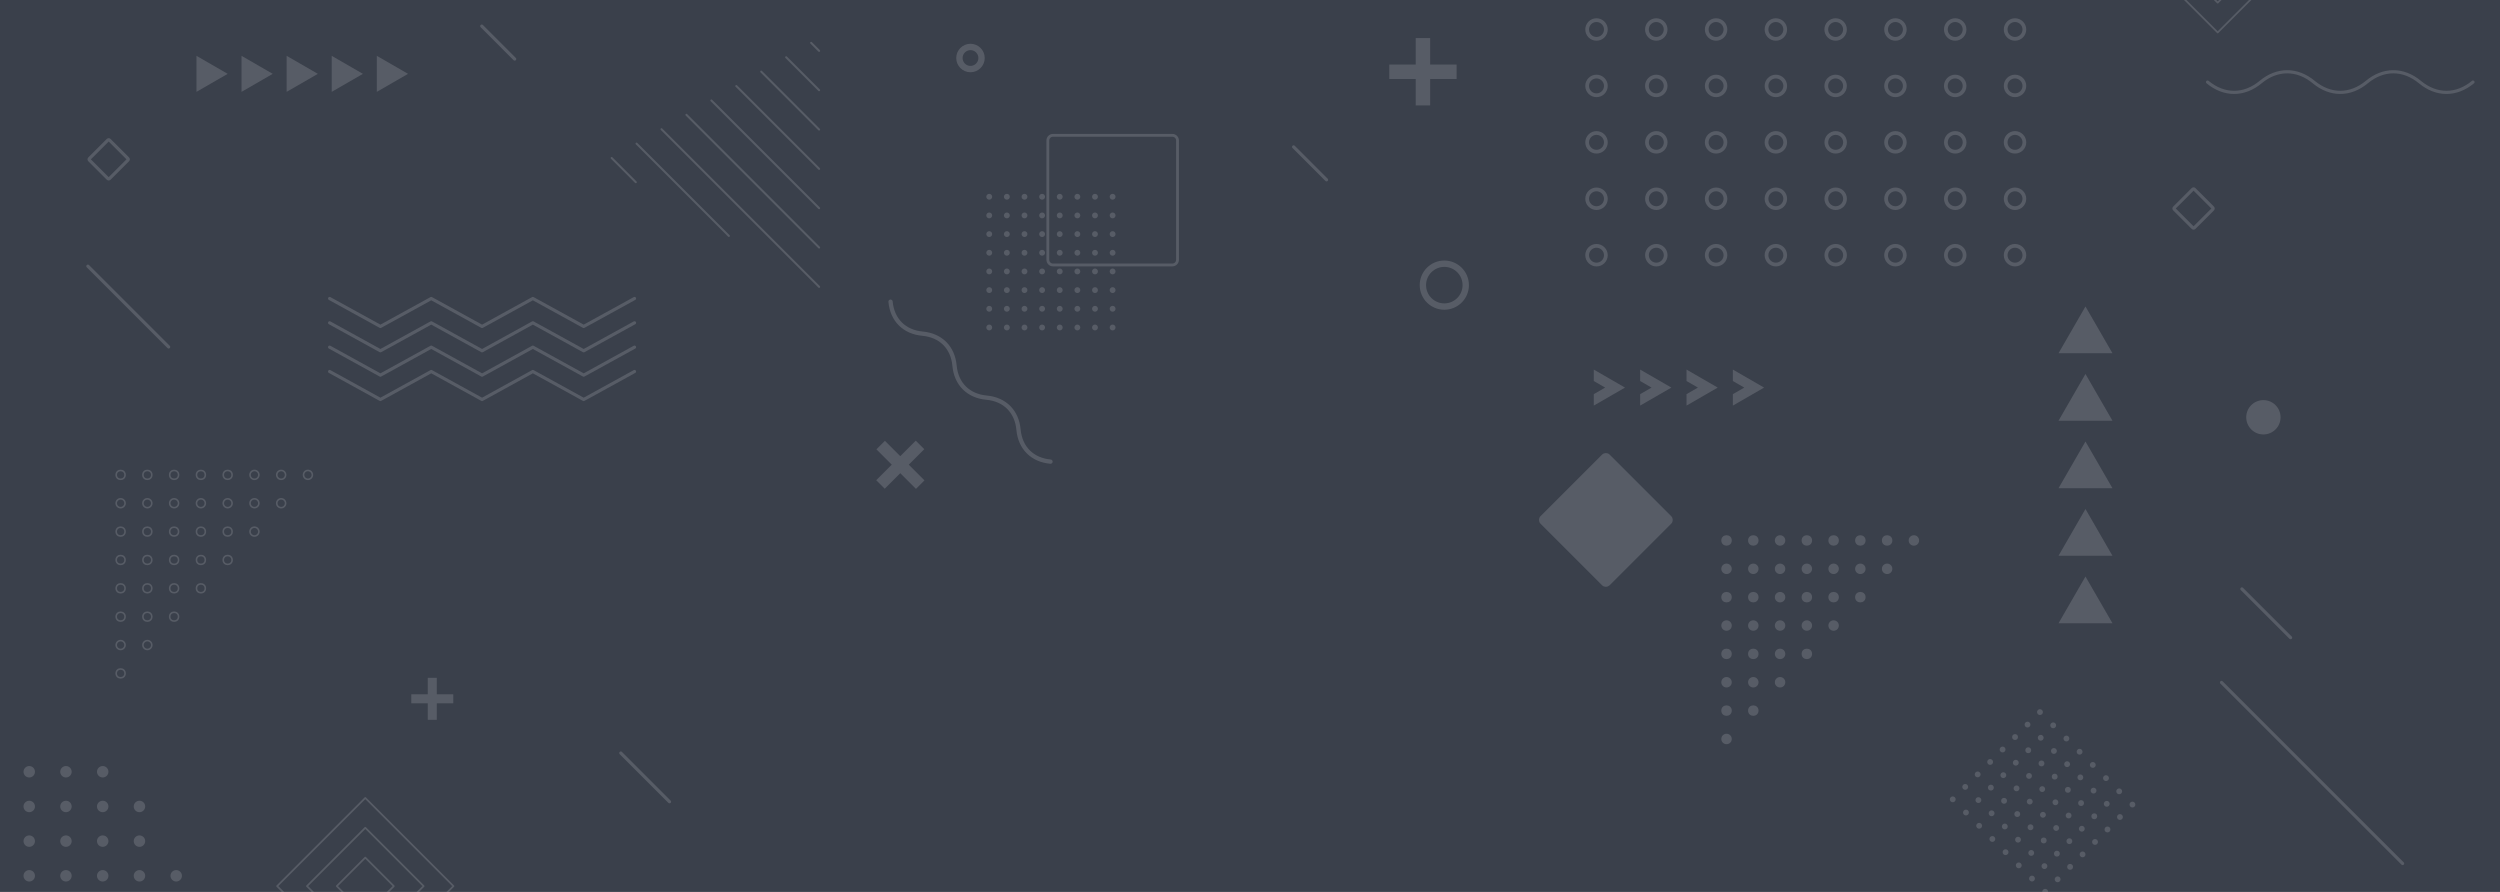 <?xml version="1.0" encoding="utf-8"?>
<!-- Generator: Adobe Illustrator 26.5.0, SVG Export Plug-In . SVG Version: 6.00 Build 0)  -->
<svg version="1.1" id="Capa_1" xmlns="http://www.w3.org/2000/svg" xmlns:xlink="http://www.w3.org/1999/xlink" x="0px" y="0px"
	 viewBox="0 0 598.57 213.55" style="enable-background:new 0 0 598.57 213.55;" xml:space="preserve">
<style type="text/css">
	.st0{fill:#3A404B;}
	.st1{fill:#BFBFBF;stroke:#BFBFBF;stroke-miterlimit:10;}
	.st2{fill:#BFBFBF;}
	.st3{fill-rule:evenodd;clip-rule:evenodd;fill:#BFBFBF;stroke:#BFBFBF;stroke-miterlimit:10;}
	.st4{fill-rule:evenodd;clip-rule:evenodd;fill:#BFBFBF;stroke:#BFBFBF;stroke-width:0.383;stroke-miterlimit:10;}
	.st5{fill-rule:evenodd;clip-rule:evenodd;fill:#BFBFBF;}
	.st6{fill:#8C8C8C;}
	.st7{fill:#D9D9D9;}
	.st8{fill:none;stroke:#0071AF;stroke-width:0.653;stroke-linecap:round;stroke-linejoin:round;stroke-miterlimit:10;}
	.st9{fill:none;stroke:#808080;stroke-width:0.653;stroke-linecap:round;stroke-linejoin:round;stroke-miterlimit:10;}
	.st10{fill:none;stroke:#6E54BF;stroke-width:0.769;stroke-linecap:round;stroke-linejoin:round;stroke-miterlimit:10;}
	.st11{fill:#FFFFFF;stroke:#808080;stroke-width:0.326;stroke-linecap:round;stroke-linejoin:round;stroke-miterlimit:10;}
	.st12{fill:#80B93F;}
	.st13{fill:#808080;}
	.st14{fill:#EEA33B;}
	.st15{fill:none;stroke:#808080;stroke-width:0.311;stroke-linecap:round;stroke-linejoin:round;stroke-miterlimit:10;}
	.st16{clip-path:url(#XMLID_00000103249854332410211930000012396440235999447708_);}
	.st17{fill:none;}
	.st18{fill:#6E54BF;stroke:#6E54BF;stroke-width:0.445;stroke-miterlimit:10;}
	.st19{fill:#0071AF;}
	.st20{fill:none;stroke:#808080;stroke-width:1.306;stroke-linecap:round;stroke-linejoin:round;stroke-miterlimit:10;}
	.st21{fill:none;stroke:#808080;stroke-width:0.675;stroke-linecap:round;stroke-linejoin:round;stroke-miterlimit:10;}
	.st22{fill:none;stroke:#0071AF;stroke-width:1.306;stroke-linecap:round;stroke-linejoin:round;stroke-miterlimit:10;}
	.st23{fill:none;stroke:#808080;stroke-width:0.58;stroke-miterlimit:10;}
	.st24{fill:#EA861E;}
	.st25{fill:none;stroke:#EA861E;stroke-width:0.58;stroke-miterlimit:10;}
	.st26{fill:none;stroke:#808080;stroke-width:0.653;stroke-miterlimit:10;}
	.st27{fill:none;stroke:#808080;stroke-width:0.356;stroke-linecap:round;stroke-linejoin:round;stroke-miterlimit:10;}
	.st28{fill:none;stroke:#808080;stroke-width:0.521;stroke-linecap:round;stroke-linejoin:round;stroke-miterlimit:10;}
	.st29{fill:none;stroke:#0071AF;stroke-width:0.653;stroke-miterlimit:10;}
	.st30{fill:none;stroke:#EEA33B;stroke-width:0.461;stroke-miterlimit:10;}
	.st31{fill:#84D3DB;}
	.st32{fill:#FFD5AB;}
	.st33{fill:#F13745;}
	.st34{fill:#FFFFFF;}
	.st35{fill:#445E93;}
	.st36{fill:#293D7C;}
	.st37{fill:#E1E9FF;}
	.st38{fill:#AA092B;}
	.st39{fill:#CCDDEF;}
	.st40{fill:#52AEE2;}
	.st41{fill:#1E8CC9;}
	.st42{fill:#FFBC80;}
	.st43{fill:#1A2B63;}
	.st44{fill:#A1B4E0;}
	.st45{fill:#FFA210;}
	.st46{fill:#E28914;}
	.st47{fill:#FFC30D;}
	.st48{fill:#E54976;}
	.st49{fill:#B6D0E7;}
	.st50{fill:#69C0FF;}
	.st51{fill:#FF8818;}
	.st52{fill:#E28018;}
	.st53{fill:#D56686;}
	.st54{fill:#37B77A;}
	.st55{fill:#FFD2AD;}
	.st56{fill:#F14F60;}
	.st57{fill:#42434D;}
	.st58{fill:#FFDEC5;}
	.st59{fill:#FFE6D7;}
	.st60{fill:#FFC999;}
	.st61{fill:#FF6D7A;}
	.st62{fill:#DB4857;}
	.st63{fill:#4D4E59;}
	.st64{fill:#FF9D64;}
	.st65{fill:#FFB07B;}
	.st66{fill:#ED9457;}
	.st67{fill:#5DB4CB;}
	.st68{fill:#2E4C80;}
	.st69{fill:#D35862;}
	.st70{fill:#D88084;}
	.st71{fill:#CE722C;}
	.st72{fill:#ECD273;}
	.st73{fill:#E5A15A;}
	.st74{fill:#BFBFBF;stroke:#BFBFBF;stroke-width:1.04;stroke-miterlimit:10;}
	.st75{fill:none;stroke:#BFBFBF;stroke-width:3.871;stroke-linecap:round;stroke-linejoin:round;stroke-miterlimit:10;}
	.st76{fill:#BFBFBF;stroke:#BFBFBF;stroke-width:0.493;stroke-linecap:round;stroke-linejoin:round;stroke-miterlimit:10;}
	.st77{fill:none;stroke:#BFBFBF;stroke-width:4.307;stroke-linecap:round;stroke-linejoin:round;stroke-miterlimit:10;}
	.st78{fill:none;stroke:#BFBFBF;stroke-width:4.136;stroke-linecap:round;stroke-linejoin:round;stroke-miterlimit:10;}
	
		.st79{fill-rule:evenodd;clip-rule:evenodd;fill:none;stroke:#BFBFBF;stroke-width:4.159;stroke-linecap:round;stroke-linejoin:round;stroke-miterlimit:10;}
	.st80{fill:none;stroke:#BFBFBF;stroke-width:3.613;stroke-linecap:round;stroke-linejoin:round;stroke-miterlimit:10;}
	.st81{opacity:0.15;clip-path:url(#SVGID_00000057142900527133619120000014871062578161193900_);}
	.st82{fill:none;stroke:#FFFFFF;stroke-width:0.759;stroke-linecap:round;stroke-linejoin:round;stroke-miterlimit:10;}
	.st83{fill:none;stroke:#FFFFFF;stroke-width:1.047;stroke-linecap:round;stroke-linejoin:round;stroke-miterlimit:10;}
	.st84{fill:none;stroke:#FFFFFF;stroke-width:1.022;stroke-linecap:round;stroke-linejoin:round;stroke-miterlimit:10;}
	.st85{fill:none;stroke:#FFFFFF;stroke-width:0.895;stroke-linecap:round;stroke-linejoin:round;stroke-miterlimit:10;}
	.st86{fill:none;stroke:#FFFFFF;stroke-width:0.38;stroke-linecap:round;stroke-linejoin:round;stroke-miterlimit:10;}
	.st87{fill:#FFFFFF;stroke:#FFFFFF;stroke-width:0.38;stroke-linecap:round;stroke-linejoin:round;stroke-miterlimit:10;}
	.st88{fill:none;stroke:#FFFFFF;stroke-width:0.361;stroke-linecap:round;stroke-linejoin:round;stroke-miterlimit:10;}
	.st89{fill:none;stroke:#FFFFFF;stroke-width:0.487;stroke-linecap:round;stroke-linejoin:round;stroke-miterlimit:10;}
	.st90{clip-path:url(#XMLID_00000061434811400943376120000017689817141355202734_);}
	.st91{fill:none;stroke:#FFFFFF;stroke-width:1.518;stroke-linecap:round;stroke-linejoin:round;stroke-miterlimit:10;}
	.st92{fill:none;stroke:#FFFFFF;stroke-width:0.785;stroke-linecap:round;stroke-linejoin:round;stroke-miterlimit:10;}
	.st93{fill:none;stroke:#FFFFFF;stroke-width:0.675;stroke-miterlimit:10;}
	.st94{fill:none;stroke:#FFFFFF;stroke-width:0.759;stroke-miterlimit:10;}
	.st95{fill:none;stroke:#FFFFFF;stroke-width:0.414;stroke-linecap:round;stroke-linejoin:round;stroke-miterlimit:10;}
	.st96{fill:none;stroke:#FFFFFF;stroke-width:0.606;stroke-linecap:round;stroke-linejoin:round;stroke-miterlimit:10;}
	.st97{fill:#FFFFFF;stroke:#FFFFFF;stroke-width:0.759;stroke-miterlimit:10;}
	.st98{fill:none;stroke:#FFFFFF;stroke-width:0.536;stroke-miterlimit:10;}
</style>
<rect class="st0" width="598.57" height="213.55"/>
<g>
	<defs>
		<rect id="SVGID_1_" width="598.57" height="213.55"/>
	</defs>
	<clipPath id="SVGID_00000119079709519916276380000011110650629727162243_">
		<use xlink:href="#SVGID_1_"  style="overflow:visible;"/>
	</clipPath>
	<g style="opacity:0.15;clip-path:url(#SVGID_00000119079709519916276380000011110650629727162243_);">
		<g id="XMLID_8380_">
			<polyline id="XMLID_8384_" class="st82" points="78.92,71.47 91.08,78.16 103.25,71.47 115.42,78.16 127.58,71.47 139.75,78.16 
				151.92,71.47 			"/>
			<polyline id="XMLID_8383_" class="st82" points="78.92,77.29 91.08,83.99 103.25,77.29 115.42,83.99 127.58,77.29 139.75,83.99 
				151.92,77.29 			"/>
			<polyline id="XMLID_8382_" class="st82" points="78.92,83.12 91.08,89.82 103.25,83.12 115.42,89.82 127.58,83.12 139.75,89.82 
				151.92,83.12 			"/>
			<polyline id="XMLID_8381_" class="st82" points="78.92,88.95 91.08,95.65 103.25,88.95 115.42,95.65 127.58,88.95 139.75,95.65 
				151.92,88.95 			"/>
		</g>
		<g id="XMLID_8371_">
			<path id="XMLID_8372_" class="st84" d="M213.22,72.23c0.4,4.37,3.29,7.26,7.66,7.66l0,0c4.37,0.4,7.26,3.29,7.66,7.66l0,0
				c0.4,4.37,3.29,7.26,7.66,7.66l0,0c4.37,0.4,7.26,3.29,7.66,7.66l0,0c0.4,4.37,3.29,7.26,7.66,7.66"/>
		</g>
		<g id="XMLID_8361_">
			<path id="XMLID_8362_" class="st82" d="M528.55,19.65c3.96,3.29,8.75,3.29,12.71,0h0c3.96-3.29,8.75-3.29,12.71,0l0,0
				c3.96,3.29,8.75,3.29,12.71,0l0,0c3.96-3.29,8.75-3.29,12.71,0l0,0c3.96,3.29,8.75,3.29,12.71,0"/>
		</g>
		<g id="XMLID_8283_">
			<g id="XMLID_8347_">
				<path id="XMLID_8355_" class="st85" d="M384.49,61.1c0,1.24-1,2.24-2.24,2.24c-1.24,0-2.24-1-2.24-2.24c0-1.24,1-2.24,2.24-2.24
					C383.49,58.87,384.49,59.87,384.49,61.1z"/>
				<circle id="XMLID_8354_" class="st85" cx="396.57" cy="61.1" r="2.24"/>
				<circle id="XMLID_8353_" class="st85" cx="410.88" cy="61.1" r="2.24"/>
				<circle id="XMLID_8352_" class="st85" cx="425.19" cy="61.1" r="2.24"/>
				<circle id="XMLID_8351_" class="st85" cx="439.51" cy="61.1" r="2.24"/>
				<circle id="XMLID_8350_" class="st85" cx="453.82" cy="61.1" r="2.24"/>
				<circle id="XMLID_8349_" class="st85" cx="468.14" cy="61.1" r="2.24"/>
				<path id="XMLID_8348_" class="st85" d="M484.69,61.1c0,1.24-1,2.24-2.24,2.24c-1.24,0-2.24-1-2.24-2.24c0-1.24,1-2.24,2.24-2.24
					C483.69,58.87,484.69,59.87,484.69,61.1z"/>
			</g>
			<g id="XMLID_8338_">
				<path id="XMLID_8346_" class="st85" d="M384.49,47.59c0,1.24-1,2.24-2.24,2.24c-1.24,0-2.24-1-2.24-2.24
					c0-1.24,1-2.24,2.24-2.24C383.49,45.36,384.49,46.36,384.49,47.59z"/>
				<circle id="XMLID_8345_" class="st85" cx="396.57" cy="47.59" r="2.24"/>
				<circle id="XMLID_8344_" class="st85" cx="410.88" cy="47.59" r="2.24"/>
				<circle id="XMLID_8343_" class="st85" cx="425.19" cy="47.59" r="2.24"/>
				<circle id="XMLID_8342_" class="st85" cx="439.51" cy="47.59" r="2.24"/>
				<circle id="XMLID_8341_" class="st85" cx="453.82" cy="47.59" r="2.24"/>
				<circle id="XMLID_8340_" class="st85" cx="468.14" cy="47.59" r="2.24"/>
				<path id="XMLID_8339_" class="st85" d="M484.69,47.59c0,1.24-1,2.24-2.24,2.24c-1.24,0-2.24-1-2.24-2.24
					c0-1.24,1-2.24,2.24-2.24C483.69,45.36,484.69,46.36,484.69,47.59z"/>
			</g>
			<g id="XMLID_8329_">
				<path id="XMLID_8337_" class="st85" d="M384.49,34.08c0,1.24-1,2.24-2.24,2.24c-1.24,0-2.24-1-2.24-2.24
					c0-1.24,1-2.24,2.24-2.24C383.49,31.85,384.49,32.85,384.49,34.08z"/>
				<circle id="XMLID_8336_" class="st85" cx="396.57" cy="34.08" r="2.24"/>
				<circle id="XMLID_8335_" class="st85" cx="410.88" cy="34.08" r="2.24"/>
				<circle id="XMLID_8334_" class="st85" cx="425.19" cy="34.08" r="2.24"/>
				<circle id="XMLID_8333_" class="st85" cx="439.51" cy="34.08" r="2.24"/>
				<circle id="XMLID_8332_" class="st85" cx="453.82" cy="34.08" r="2.24"/>
				<circle id="XMLID_8331_" class="st85" cx="468.14" cy="34.08" r="2.24"/>
				<path id="XMLID_8330_" class="st85" d="M484.69,34.08c0,1.24-1,2.24-2.24,2.24c-1.24,0-2.24-1-2.24-2.24
					c0-1.24,1-2.24,2.24-2.24C483.69,31.85,484.69,32.85,484.69,34.08z"/>
			</g>
			<g id="XMLID_8320_">
				<path id="XMLID_8328_" class="st85" d="M384.49,20.57c0,1.24-1,2.24-2.24,2.24c-1.24,0-2.24-1-2.24-2.24
					c0-1.24,1-2.24,2.24-2.24C383.49,18.34,384.49,19.34,384.49,20.57z"/>
				<path id="XMLID_8327_" class="st85" d="M398.8,20.57c0,1.24-1,2.24-2.24,2.24c-1.24,0-2.24-1-2.24-2.24c0-1.24,1-2.24,2.24-2.24
					C397.8,18.34,398.8,19.34,398.8,20.57z"/>
				<path id="XMLID_8326_" class="st85" d="M413.12,20.57c0,1.24-1,2.24-2.24,2.24c-1.24,0-2.24-1-2.24-2.24
					c0-1.24,1-2.24,2.24-2.24C412.11,18.34,413.12,19.34,413.12,20.57z"/>
				<path id="XMLID_8325_" class="st85" d="M427.43,20.57c0,1.24-1,2.24-2.24,2.24c-1.24,0-2.24-1-2.24-2.24
					c0-1.24,1-2.24,2.24-2.24C426.43,18.34,427.43,19.34,427.43,20.57z"/>
				<path id="XMLID_8324_" class="st85" d="M441.74,20.57c0,1.24-1,2.24-2.24,2.24c-1.24,0-2.24-1-2.24-2.24
					c0-1.24,1-2.24,2.24-2.24C440.74,18.34,441.74,19.34,441.74,20.57z"/>
				<path id="XMLID_8323_" class="st85" d="M456.06,20.57c0,1.24-1,2.24-2.24,2.24c-1.24,0-2.24-1-2.24-2.24
					c0-1.24,1-2.24,2.24-2.24C455.06,18.34,456.06,19.34,456.06,20.57z"/>
				<path id="XMLID_8322_" class="st85" d="M470.37,20.57c0,1.24-1,2.24-2.24,2.24c-1.24,0-2.24-1-2.24-2.24
					c0-1.24,1-2.24,2.24-2.24C469.37,18.34,470.37,19.34,470.37,20.57z"/>
				<path id="XMLID_8321_" class="st85" d="M484.69,20.57c0,1.24-1,2.24-2.24,2.24c-1.24,0-2.24-1-2.24-2.24
					c0-1.24,1-2.24,2.24-2.24C483.69,18.34,484.69,19.34,484.69,20.57z"/>
			</g>
			<g id="XMLID_8311_">
				<path id="XMLID_8319_" class="st85" d="M384.49,7.06c0,1.24-1,2.24-2.24,2.24c-1.24,0-2.24-1-2.24-2.24c0-1.24,1-2.24,2.24-2.24
					C383.49,4.83,384.49,5.83,384.49,7.06z"/>
				<path id="XMLID_8318_" class="st85" d="M398.8,7.06c0,1.24-1,2.24-2.24,2.24c-1.24,0-2.24-1-2.24-2.24c0-1.24,1-2.24,2.24-2.24
					C397.8,4.83,398.8,5.83,398.8,7.06z"/>
				<path id="XMLID_8317_" class="st85" d="M413.12,7.06c0,1.24-1,2.24-2.24,2.24c-1.24,0-2.24-1-2.24-2.24c0-1.24,1-2.24,2.24-2.24
					C412.11,4.83,413.12,5.83,413.12,7.06z"/>
				<path id="XMLID_8316_" class="st85" d="M427.43,7.06c0,1.24-1,2.24-2.24,2.24c-1.24,0-2.24-1-2.24-2.24c0-1.24,1-2.24,2.24-2.24
					C426.43,4.83,427.43,5.83,427.43,7.06z"/>
				<path id="XMLID_8315_" class="st85" d="M441.74,7.06c0,1.24-1,2.24-2.24,2.24c-1.24,0-2.24-1-2.24-2.24c0-1.24,1-2.24,2.24-2.24
					C440.74,4.83,441.74,5.83,441.74,7.06z"/>
				<path id="XMLID_8314_" class="st85" d="M456.06,7.06c0,1.24-1,2.24-2.24,2.24c-1.24,0-2.24-1-2.24-2.24c0-1.24,1-2.24,2.24-2.24
					C455.06,4.83,456.06,5.83,456.06,7.06z"/>
				<path id="XMLID_8313_" class="st85" d="M470.37,7.06c0,1.24-1,2.24-2.24,2.24c-1.24,0-2.24-1-2.24-2.24c0-1.24,1-2.24,2.24-2.24
					C469.37,4.83,470.37,5.83,470.37,7.06z"/>
				<path id="XMLID_8312_" class="st85" d="M484.69,7.06c0,1.24-1,2.24-2.24,2.24c-1.24,0-2.24-1-2.24-2.24c0-1.24,1-2.24,2.24-2.24
					C483.69,4.83,484.69,5.83,484.69,7.06z"/>
			</g>
		</g>
		<g id="XMLID_8210_">
			<g id="XMLID_8274_">
				<path id="XMLID_8282_" class="st34" d="M468.04,191.88c-0.27,0.27-0.72,0.27-0.99,0c-0.27-0.27-0.27-0.72,0-0.99
					c0.27-0.27,0.72-0.27,0.99,0C468.31,191.17,468.31,191.61,468.04,191.88z"/>
				<path id="XMLID_8281_" class="st34" d="M471.2,195.04c-0.27,0.27-0.72,0.27-0.99,0c-0.27-0.27-0.27-0.72,0-0.99
					c0.27-0.27,0.72-0.27,0.99,0C471.47,194.33,471.47,194.77,471.2,195.04z"/>
				<path id="XMLID_8280_" class="st34" d="M474.36,198.21c-0.27,0.27-0.72,0.27-0.99,0c-0.27-0.27-0.27-0.72,0-0.99
					c0.27-0.27,0.72-0.27,0.99,0C474.63,197.49,474.63,197.93,474.36,198.21z"/>
				<path id="XMLID_8279_" class="st34" d="M477.52,201.37c-0.27,0.27-0.72,0.27-0.99,0c-0.27-0.27-0.27-0.72,0-0.99
					c0.27-0.27,0.72-0.27,0.99,0C477.79,200.65,477.79,201.09,477.52,201.37z"/>
				<path id="XMLID_8278_" class="st34" d="M480.68,204.53c-0.27,0.27-0.72,0.27-0.99,0c-0.27-0.27-0.27-0.72,0-0.99
					c0.27-0.27,0.72-0.27,0.99,0C480.96,203.81,480.96,204.26,480.68,204.53z"/>
				<path id="XMLID_8277_" class="st34" d="M483.84,207.69c-0.27,0.27-0.72,0.27-0.99,0c-0.27-0.27-0.27-0.72,0-0.99
					c0.27-0.27,0.72-0.27,0.99,0C484.12,206.98,484.12,207.42,483.84,207.69z"/>
				<path id="XMLID_8276_" class="st34" d="M487.01,210.85c-0.27,0.27-0.72,0.27-0.99,0c-0.27-0.27-0.27-0.72,0-0.99
					c0.27-0.27,0.72-0.27,0.99,0C487.28,210.14,487.28,210.58,487.01,210.85z"/>
				<path id="XMLID_8275_" class="st34" d="M490.17,214.01c-0.27,0.27-0.72,0.27-0.99,0c-0.27-0.27-0.27-0.72,0-0.99
					c0.27-0.27,0.72-0.27,0.99,0C490.44,213.3,490.44,213.74,490.17,214.01z"/>
			</g>
			<g id="XMLID_8265_">
				<path id="XMLID_8273_" class="st34" d="M471.02,188.9c-0.27,0.27-0.72,0.27-0.99,0c-0.27-0.27-0.27-0.72,0-0.99
					c0.27-0.27,0.72-0.27,0.99,0C471.29,188.18,471.29,188.63,471.02,188.9z"/>
				<path id="XMLID_8272_" class="st34" d="M474.18,192.06c-0.27,0.27-0.72,0.27-0.99,0c-0.27-0.27-0.27-0.72,0-0.99
					c0.27-0.27,0.72-0.27,0.99,0C474.45,191.34,474.45,191.79,474.18,192.06z"/>
				<path id="XMLID_8271_" class="st34" d="M477.34,195.22c-0.27,0.27-0.72,0.27-0.99,0c-0.27-0.27-0.27-0.72,0-0.99
					c0.27-0.27,0.72-0.27,0.99,0C477.62,194.51,477.62,194.95,477.34,195.22z"/>
				<path id="XMLID_8270_" class="st34" d="M480.5,198.38c-0.27,0.27-0.72,0.27-0.99,0c-0.27-0.27-0.27-0.72,0-0.99
					c0.27-0.27,0.72-0.27,0.99,0C480.78,197.67,480.78,198.11,480.5,198.38z"/>
				<path id="XMLID_8269_" class="st34" d="M483.67,201.54c-0.27,0.27-0.72,0.27-0.99,0c-0.27-0.27-0.27-0.72,0-0.99
					c0.27-0.27,0.72-0.27,0.99,0C483.94,200.83,483.94,201.27,483.67,201.54z"/>
				<path id="XMLID_8268_" class="st34" d="M486.83,204.71c-0.27,0.27-0.72,0.27-0.99,0c-0.27-0.27-0.27-0.72,0-0.99
					c0.27-0.27,0.72-0.27,0.99,0C487.1,203.99,487.1,204.43,486.83,204.71z"/>
				<path id="XMLID_8267_" class="st34" d="M489.99,207.87c-0.27,0.27-0.72,0.27-0.99,0c-0.27-0.27-0.27-0.72,0-0.99
					c0.27-0.27,0.72-0.27,0.99,0C490.26,207.15,490.26,207.6,489.99,207.87z"/>
				<path id="XMLID_8266_" class="st34" d="M493.15,211.03c-0.27,0.27-0.72,0.27-0.99,0c-0.27-0.27-0.27-0.72,0-0.99
					c0.27-0.27,0.72-0.27,0.99,0C493.42,210.31,493.42,210.76,493.15,211.03z"/>
			</g>
			<g id="XMLID_8256_">
				<path id="XMLID_8264_" class="st34" d="M474,185.91c-0.27,0.27-0.72,0.27-0.99,0c-0.27-0.27-0.27-0.72,0-0.99
					c0.27-0.27,0.72-0.27,0.99,0C474.28,185.2,474.28,185.64,474,185.91z"/>
				<circle id="XMLID_8263_" class="st34" cx="476.67" cy="188.58" r="0.7"/>
				<circle id="XMLID_8262_" class="st34" cx="479.83" cy="191.74" r="0.7"/>
				<circle id="XMLID_8261_" class="st34" cx="482.99" cy="194.91" r="0.7"/>
				<circle id="XMLID_8260_" class="st34" cx="486.16" cy="198.07" r="0.7"/>
				<circle id="XMLID_8259_" class="st34" cx="489.32" cy="201.23" r="0.7"/>
				<circle id="XMLID_8258_" class="st34" cx="492.48" cy="204.39" r="0.7"/>
				<circle id="XMLID_8257_" class="st34" cx="495.64" cy="207.55" r="0.7"/>
			</g>
			<g id="XMLID_8247_">
				<path id="XMLID_8255_" class="st34" d="M476.99,182.93c-0.27,0.27-0.72,0.27-0.99,0c-0.27-0.27-0.27-0.72,0-0.99
					c0.27-0.27,0.72-0.27,0.99,0C477.26,182.21,477.26,182.66,476.99,182.93z"/>
				<path id="XMLID_8254_" class="st34" d="M480.15,186.09c-0.27,0.27-0.72,0.27-0.99,0c-0.27-0.27-0.27-0.72,0-0.99
					c0.27-0.27,0.72-0.27,0.99,0C480.42,185.38,480.42,185.82,480.15,186.09z"/>
				<path id="XMLID_8253_" class="st34" d="M483.31,189.25c-0.27,0.27-0.72,0.27-0.99,0c-0.27-0.27-0.27-0.72,0-0.99
					c0.27-0.27,0.72-0.27,0.99,0C483.58,188.54,483.58,188.98,483.31,189.25z"/>
				<path id="XMLID_8252_" class="st34" d="M486.47,192.42c-0.27,0.27-0.72,0.27-0.99,0c-0.27-0.27-0.27-0.72,0-0.99
					s0.72-0.27,0.99,0C486.75,191.7,486.75,192.14,486.47,192.42z"/>
				<path id="XMLID_8251_" class="st34" d="M489.63,195.58c-0.27,0.27-0.72,0.27-0.99,0c-0.27-0.27-0.27-0.72,0-0.99
					c0.27-0.27,0.72-0.27,0.99,0C489.91,194.86,489.91,195.3,489.63,195.58z"/>
				<path id="XMLID_8250_" class="st34" d="M492.8,198.74c-0.27,0.27-0.72,0.27-0.99,0c-0.27-0.27-0.27-0.72,0-0.99
					c0.27-0.27,0.72-0.27,0.99,0C493.07,198.02,493.07,198.47,492.8,198.74z"/>
				<path id="XMLID_8249_" class="st34" d="M495.96,201.9c-0.27,0.27-0.72,0.27-0.99,0c-0.27-0.27-0.27-0.72,0-0.99
					c0.27-0.27,0.72-0.27,0.99,0C496.23,201.18,496.23,201.63,495.96,201.9z"/>
				<path id="XMLID_8248_" class="st34" d="M499.12,205.06c-0.27,0.27-0.72,0.27-0.99,0c-0.27-0.27-0.27-0.72,0-0.99
					c0.27-0.27,0.72-0.27,0.99,0C499.39,204.35,499.39,204.79,499.12,205.06z"/>
			</g>
			<g id="XMLID_8238_">
				<path id="XMLID_8246_" class="st34" d="M479.97,179.95c-0.27,0.27-0.72,0.27-0.99,0c-0.27-0.27-0.27-0.72,0-0.99
					c0.27-0.27,0.72-0.27,0.99,0C480.24,179.23,480.24,179.67,479.97,179.95z"/>
				<path id="XMLID_8245_" class="st34" d="M483.13,183.11c-0.27,0.27-0.72,0.27-0.99,0c-0.27-0.27-0.27-0.72,0-0.99
					c0.27-0.27,0.72-0.27,0.99,0C483.41,182.39,483.41,182.83,483.13,183.11z"/>
				<path id="XMLID_8244_" class="st34" d="M486.3,186.27c-0.27,0.27-0.72,0.27-0.99,0c-0.27-0.27-0.27-0.72,0-0.99
					c0.27-0.27,0.72-0.27,0.99,0C486.57,185.55,486.57,186,486.3,186.27z"/>
				<path id="XMLID_8243_" class="st34" d="M489.46,189.43c-0.27,0.27-0.72,0.27-0.99,0c-0.27-0.27-0.27-0.72,0-0.99
					c0.27-0.27,0.72-0.27,0.99,0C489.73,188.72,489.73,189.16,489.46,189.43z"/>
				<path id="XMLID_8242_" class="st34" d="M492.62,192.59c-0.27,0.27-0.72,0.27-0.99,0c-0.27-0.27-0.27-0.72,0-0.99
					s0.72-0.27,0.99,0C492.89,191.88,492.89,192.32,492.62,192.59z"/>
				<path id="XMLID_8241_" class="st34" d="M495.78,195.75c-0.27,0.27-0.72,0.27-0.99,0c-0.27-0.27-0.27-0.72,0-0.99
					c0.27-0.27,0.72-0.27,0.99,0C496.05,195.04,496.05,195.48,495.78,195.75z"/>
				<path id="XMLID_8240_" class="st34" d="M498.94,198.92c-0.27,0.27-0.72,0.27-0.99,0c-0.27-0.27-0.27-0.72,0-0.99
					c0.27-0.27,0.72-0.27,0.99,0C499.21,198.2,499.21,198.64,498.94,198.92z"/>
				<path id="XMLID_8239_" class="st34" d="M502.1,202.08c-0.27,0.27-0.72,0.27-0.99,0c-0.27-0.27-0.27-0.72,0-0.99
					c0.27-0.27,0.72-0.27,0.99,0C502.38,201.36,502.38,201.8,502.1,202.08z"/>
			</g>
			<g id="XMLID_8229_">
				<circle id="XMLID_8237_" class="st34" cx="482.46" cy="176.47" r="0.7"/>
				<circle id="XMLID_8236_" class="st34" cx="485.62" cy="179.63" r="0.7"/>
				<circle id="XMLID_8235_" class="st34" cx="488.79" cy="182.79" r="0.7"/>
				<circle id="XMLID_8234_" class="st34" cx="491.95" cy="185.95" r="0.7"/>
				<circle id="XMLID_8233_" class="st34" cx="495.11" cy="189.11" r="0.7"/>
				<circle id="XMLID_8232_" class="st34" cx="498.27" cy="192.28" r="0.7"/>
				<circle id="XMLID_8231_" class="st34" cx="501.43" cy="195.44" r="0.7"/>
				<circle id="XMLID_8230_" class="st34" cx="504.59" cy="198.6" r="0.7"/>
			</g>
			<g id="XMLID_8220_">
				<path id="XMLID_8228_" class="st34" d="M485.94,173.98c-0.27,0.27-0.72,0.27-0.99,0c-0.27-0.27-0.27-0.72,0-0.99
					c0.27-0.27,0.72-0.27,0.99,0C486.21,173.26,486.21,173.71,485.94,173.98z"/>
				<path id="XMLID_8227_" class="st34" d="M489.1,177.14c-0.27,0.27-0.72,0.27-0.99,0c-0.27-0.27-0.27-0.72,0-0.99
					c0.27-0.27,0.72-0.27,0.99,0C489.37,176.42,489.37,176.87,489.1,177.14z"/>
				<path id="XMLID_8226_" class="st34" d="M492.26,180.3c-0.27,0.27-0.72,0.27-0.99,0c-0.27-0.27-0.27-0.72,0-0.99
					c0.27-0.27,0.72-0.27,0.99,0C492.54,179.59,492.54,180.03,492.26,180.3z"/>
				<path id="XMLID_8225_" class="st34" d="M495.42,183.46c-0.27,0.27-0.72,0.27-0.99,0c-0.27-0.27-0.27-0.72,0-0.99
					c0.27-0.27,0.72-0.27,0.99,0C495.7,182.75,495.7,183.19,495.42,183.46z"/>
				<path id="XMLID_8224_" class="st34" d="M498.59,186.62c-0.27,0.27-0.72,0.27-0.99,0c-0.27-0.27-0.27-0.72,0-0.99
					c0.27-0.27,0.72-0.27,0.99,0C498.86,185.91,498.86,186.35,498.59,186.62z"/>
				<path id="XMLID_8223_" class="st34" d="M501.75,189.79c-0.27,0.27-0.72,0.27-0.99,0c-0.27-0.27-0.27-0.72,0-0.99
					c0.27-0.27,0.72-0.27,0.99,0S502.02,189.51,501.75,189.79z"/>
				<path id="XMLID_8222_" class="st34" d="M504.91,192.95c-0.27,0.27-0.72,0.27-0.99,0c-0.27-0.27-0.27-0.72,0-0.99
					c0.27-0.27,0.72-0.27,0.99,0C505.18,192.23,505.18,192.68,504.91,192.95z"/>
				<path id="XMLID_8221_" class="st34" d="M508.07,196.11c-0.27,0.27-0.72,0.27-0.99,0c-0.27-0.27-0.27-0.72,0-0.99
					c0.27-0.27,0.72-0.27,0.99,0C508.34,195.39,508.34,195.84,508.07,196.11z"/>
			</g>
			<g id="XMLID_8211_">
				<path id="XMLID_8219_" class="st34" d="M488.92,170.99c-0.27,0.27-0.72,0.27-0.99,0c-0.27-0.27-0.27-0.72,0-0.99
					c0.27-0.27,0.72-0.27,0.99,0C489.2,170.28,489.2,170.72,488.92,170.99z"/>
				<path id="XMLID_8218_" class="st34" d="M492.09,174.16c-0.27,0.27-0.72,0.27-0.99,0c-0.27-0.27-0.27-0.72,0-0.99
					c0.27-0.27,0.72-0.27,0.99,0C492.36,173.44,492.36,173.88,492.09,174.16z"/>
				<path id="XMLID_8217_" class="st34" d="M495.25,177.32c-0.27,0.27-0.72,0.27-0.99,0c-0.27-0.27-0.27-0.72,0-0.99
					c0.27-0.27,0.72-0.27,0.99,0C495.52,176.6,495.52,177.04,495.25,177.32z"/>
				<path id="XMLID_8216_" class="st34" d="M498.41,180.48c-0.27,0.27-0.72,0.27-0.99,0c-0.27-0.27-0.27-0.72,0-0.99
					c0.27-0.27,0.72-0.27,0.99,0C498.68,179.76,498.68,180.21,498.41,180.48z"/>
				<path id="XMLID_8215_" class="st34" d="M501.57,183.64c-0.27,0.27-0.72,0.27-0.99,0c-0.27-0.27-0.27-0.72,0-0.99
					c0.27-0.27,0.72-0.27,0.99,0C501.84,182.93,501.84,183.37,501.57,183.64z"/>
				<path id="XMLID_8214_" class="st34" d="M504.73,186.8c-0.27,0.27-0.72,0.27-0.99,0c-0.27-0.27-0.27-0.72,0-0.99
					c0.27-0.27,0.72-0.27,0.99,0C505.01,186.09,505.01,186.53,504.73,186.8z"/>
				<path id="XMLID_8213_" class="st34" d="M507.89,189.96c-0.27,0.27-0.72,0.27-0.99,0c-0.27-0.27-0.27-0.72,0-0.99
					c0.27-0.27,0.72-0.27,0.99,0C508.17,189.25,508.17,189.69,507.89,189.96z"/>
				<path id="XMLID_8212_" class="st34" d="M511.06,193.13c-0.27,0.27-0.72,0.27-0.99,0c-0.27-0.27-0.27-0.72,0-0.99
					c0.27-0.27,0.72-0.27,0.99,0C511.33,192.41,511.33,192.85,511.06,193.13z"/>
			</g>
		</g>
		<g id="XMLID_8153_">
			<g id="XMLID_8173_">
				<path id="XMLID_8178_" class="st34" d="M8.37,209.69c0,0.76-0.62,1.37-1.37,1.37s-1.37-0.62-1.37-1.37
					c0-0.76,0.62-1.37,1.37-1.37S8.37,208.93,8.37,209.69z"/>
				<path id="XMLID_8177_" class="st34" d="M17.16,209.69c0,0.76-0.62,1.37-1.37,1.37c-0.76,0-1.37-0.62-1.37-1.37
					c0-0.76,0.62-1.37,1.37-1.37C16.55,208.32,17.16,208.93,17.16,209.69z"/>
				<path id="XMLID_8176_" class="st34" d="M25.96,209.69c0,0.76-0.62,1.37-1.37,1.37c-0.76,0-1.37-0.62-1.37-1.37
					c0-0.76,0.62-1.37,1.37-1.37C25.35,208.32,25.96,208.93,25.96,209.69z"/>
				<path id="XMLID_8175_" class="st34" d="M34.76,209.69c0,0.76-0.62,1.37-1.37,1.37c-0.76,0-1.37-0.62-1.37-1.37
					c0-0.76,0.62-1.37,1.37-1.37C34.15,208.32,34.76,208.93,34.76,209.69z"/>
				<path id="XMLID_8174_" class="st34" d="M43.56,209.69c0,0.76-0.62,1.37-1.37,1.37c-0.76,0-1.37-0.62-1.37-1.37
					c0-0.76,0.62-1.37,1.37-1.37C42.94,208.32,43.56,208.93,43.56,209.69z"/>
			</g>
			<g id="XMLID_8166_">
				<path id="XMLID_8170_" class="st34" d="M8.37,201.39c0,0.76-0.62,1.37-1.37,1.37s-1.37-0.62-1.37-1.37
					c0-0.76,0.62-1.37,1.37-1.37S8.37,200.63,8.37,201.39z"/>
				<path id="XMLID_8169_" class="st34" d="M17.16,201.39c0,0.76-0.62,1.37-1.37,1.37c-0.76,0-1.37-0.62-1.37-1.37
					c0-0.76,0.62-1.37,1.37-1.37C16.55,200.02,17.16,200.63,17.16,201.39z"/>
				<path id="XMLID_8168_" class="st34" d="M25.96,201.39c0,0.76-0.62,1.37-1.37,1.37c-0.76,0-1.37-0.62-1.37-1.37
					c0-0.76,0.62-1.37,1.37-1.37C25.35,200.02,25.96,200.63,25.96,201.39z"/>
				<path id="XMLID_8167_" class="st34" d="M34.76,201.39c0,0.76-0.62,1.37-1.37,1.37c-0.76,0-1.37-0.62-1.37-1.37
					c0-0.76,0.62-1.37,1.37-1.37C34.15,200.02,34.76,200.63,34.76,201.39z"/>
			</g>
			<g id="XMLID_8159_">
				<path id="XMLID_8163_" class="st34" d="M8.37,193.09c0,0.76-0.62,1.37-1.37,1.37s-1.37-0.62-1.37-1.37
					c0-0.76,0.62-1.37,1.37-1.37S8.37,192.33,8.37,193.09z"/>
				<path id="XMLID_8162_" class="st34" d="M17.16,193.09c0,0.76-0.62,1.37-1.37,1.37c-0.76,0-1.37-0.62-1.37-1.37
					c0-0.76,0.62-1.37,1.37-1.37C16.55,191.71,17.16,192.33,17.16,193.09z"/>
				<path id="XMLID_8161_" class="st34" d="M25.96,193.09c0,0.76-0.62,1.37-1.37,1.37c-0.76,0-1.37-0.62-1.37-1.37
					c0-0.76,0.62-1.37,1.37-1.37C25.35,191.71,25.96,192.33,25.96,193.09z"/>
				<path id="XMLID_8160_" class="st34" d="M34.76,193.09c0,0.76-0.62,1.37-1.37,1.37c-0.76,0-1.37-0.62-1.37-1.37
					c0-0.76,0.62-1.37,1.37-1.37C34.15,191.71,34.76,192.33,34.76,193.09z"/>
			</g>
			<g id="XMLID_8154_">
				<path id="XMLID_8157_" class="st34" d="M8.37,184.78c0,0.76-0.62,1.37-1.37,1.37s-1.37-0.62-1.37-1.37s0.62-1.37,1.37-1.37
					S8.37,184.02,8.37,184.78z"/>
				<path id="XMLID_8156_" class="st34" d="M17.16,184.78c0,0.76-0.62,1.37-1.37,1.37c-0.76,0-1.37-0.62-1.37-1.37
					s0.62-1.37,1.37-1.37C16.55,183.41,17.16,184.02,17.16,184.78z"/>
				<path id="XMLID_8155_" class="st34" d="M25.96,184.78c0,0.76-0.62,1.37-1.37,1.37c-0.76,0-1.37-0.62-1.37-1.37
					s0.62-1.37,1.37-1.37C25.35,183.41,25.96,184.02,25.96,184.78z"/>
			</g>
		</g>
		<g id="XMLID_8108_">
			<g id="XMLID_8144_">
				<circle id="XMLID_8152_" class="st86" cx="28.88" cy="113.7" r="1.06"/>
				<path id="XMLID_8151_" class="st86" d="M28.88,121.55c-0.59,0-1.06-0.47-1.06-1.06c0-0.59,0.47-1.06,1.06-1.06
					c0.59,0,1.06,0.47,1.06,1.06C29.94,121.08,29.46,121.55,28.88,121.55z"/>
				<circle id="XMLID_8150_" class="st86" cx="28.88" cy="127.28" r="1.06"/>
				<circle id="XMLID_8149_" class="st86" cx="28.88" cy="134.07" r="1.06"/>
				<circle id="XMLID_8148_" class="st86" cx="28.88" cy="140.86" r="1.06"/>
				<circle id="XMLID_8147_" class="st86" cx="28.88" cy="147.65" r="1.06"/>
				<path id="XMLID_8146_" class="st86" d="M28.88,155.5c-0.59,0-1.06-0.47-1.06-1.06c0-0.59,0.47-1.06,1.06-1.06
					c0.59,0,1.06,0.47,1.06,1.06C29.94,155.03,29.46,155.5,28.88,155.5z"/>
				<circle id="XMLID_8145_" class="st86" cx="28.88" cy="161.23" r="1.06"/>
			</g>
			<g id="XMLID_8136_">
				<circle id="XMLID_8143_" class="st86" cx="35.28" cy="113.7" r="1.06"/>
				<path id="XMLID_8142_" class="st86" d="M35.28,121.55c-0.59,0-1.06-0.47-1.06-1.06c0-0.59,0.47-1.06,1.06-1.06
					c0.59,0,1.06,0.47,1.06,1.06C36.34,121.08,35.87,121.55,35.28,121.55z"/>
				<circle id="XMLID_8141_" class="st86" cx="35.28" cy="127.28" r="1.06"/>
				<circle id="XMLID_8140_" class="st86" cx="35.28" cy="134.07" r="1.06"/>
				<circle id="XMLID_8139_" class="st86" cx="35.28" cy="140.86" r="1.06"/>
				<circle id="XMLID_8138_" class="st86" cx="35.28" cy="147.65" r="1.06"/>
				<path id="XMLID_8137_" class="st86" d="M35.28,155.5c-0.59,0-1.06-0.47-1.06-1.06c0-0.59,0.47-1.06,1.06-1.06
					c0.59,0,1.06,0.47,1.06,1.06C36.34,155.03,35.87,155.5,35.28,155.5z"/>
			</g>
			<g id="XMLID_8129_">
				<circle id="XMLID_8135_" class="st86" cx="41.69" cy="113.7" r="1.06"/>
				<path id="XMLID_8134_" class="st86" d="M41.69,121.55c-0.59,0-1.06-0.47-1.06-1.06c0-0.59,0.47-1.06,1.06-1.06
					c0.59,0,1.06,0.47,1.06,1.06C42.75,121.08,42.28,121.55,41.69,121.55z"/>
				<circle id="XMLID_8133_" class="st86" cx="41.69" cy="127.28" r="1.06"/>
				<circle id="XMLID_8132_" class="st86" cx="41.69" cy="134.07" r="1.06"/>
				<circle id="XMLID_8131_" class="st86" cx="41.69" cy="140.86" r="1.06"/>
				<circle id="XMLID_8130_" class="st86" cx="41.69" cy="147.65" r="1.06"/>
			</g>
			<g id="XMLID_8123_">
				<circle id="XMLID_8128_" class="st86" cx="48.1" cy="113.7" r="1.06"/>
				<path id="XMLID_8127_" class="st86" d="M48.1,121.55c-0.59,0-1.06-0.47-1.06-1.06c0-0.59,0.47-1.06,1.06-1.06
					c0.59,0,1.06,0.47,1.06,1.06C49.16,121.08,48.69,121.55,48.1,121.55z"/>
				<circle id="XMLID_8126_" class="st86" cx="48.1" cy="127.28" r="1.06"/>
				<circle id="XMLID_8125_" class="st86" cx="48.1" cy="134.07" r="1.06"/>
				<circle id="XMLID_8124_" class="st86" cx="48.1" cy="140.86" r="1.06"/>
			</g>
			<g id="XMLID_8118_">
				<circle id="XMLID_8122_" class="st86" cx="54.51" cy="113.7" r="1.06"/>
				<path id="XMLID_8121_" class="st86" d="M54.51,121.55c-0.59,0-1.06-0.47-1.06-1.06c0-0.59,0.47-1.06,1.06-1.06
					c0.59,0,1.06,0.47,1.06,1.06C55.57,121.08,55.09,121.55,54.51,121.55z"/>
				<circle id="XMLID_8120_" class="st86" cx="54.51" cy="127.28" r="1.06"/>
				<circle id="XMLID_8119_" class="st86" cx="54.51" cy="134.07" r="1.06"/>
			</g>
			<g id="XMLID_8114_">
				<path id="XMLID_8117_" class="st86" d="M60.92,114.76c-0.59,0-1.06-0.47-1.06-1.06s0.47-1.06,1.06-1.06
					c0.59,0,1.06,0.47,1.06,1.06S61.5,114.76,60.92,114.76z"/>
				<path id="XMLID_8116_" class="st86" d="M60.92,121.55c-0.59,0-1.06-0.47-1.06-1.06c0-0.59,0.47-1.06,1.06-1.06
					c0.59,0,1.06,0.47,1.06,1.06C61.98,121.08,61.5,121.55,60.92,121.55z"/>
				<path id="XMLID_8115_" class="st86" d="M60.92,128.34c-0.59,0-1.06-0.47-1.06-1.06c0-0.59,0.47-1.06,1.06-1.06
					c0.59,0,1.06,0.47,1.06,1.06C61.98,127.87,61.5,128.34,60.92,128.34z"/>
			</g>
			<g id="XMLID_8111_">
				<path id="XMLID_8113_" class="st86" d="M67.32,114.76c-0.59,0-1.06-0.47-1.06-1.06s0.47-1.06,1.06-1.06
					c0.59,0,1.06,0.47,1.06,1.06S67.91,114.76,67.32,114.76z"/>
				<path id="XMLID_8112_" class="st86" d="M67.32,121.55c-0.59,0-1.06-0.47-1.06-1.06c0-0.59,0.47-1.06,1.06-1.06
					c0.59,0,1.06,0.47,1.06,1.06C68.38,121.08,67.91,121.55,67.32,121.55z"/>
			</g>
			<g id="XMLID_8109_">
				<path id="XMLID_8110_" class="st86" d="M73.73,114.76c-0.59,0-1.06-0.47-1.06-1.06s0.47-1.06,1.06-1.06
					c0.59,0,1.06,0.47,1.06,1.06S74.32,114.76,73.73,114.76z"/>
			</g>
		</g>
		<g id="XMLID_8063_">
			<g id="XMLID_8099_">
				<circle id="XMLID_8107_" class="st87" cx="413.38" cy="129.4" r="1.06"/>
				<path id="XMLID_8106_" class="st87" d="M413.38,137.25c-0.59,0-1.06-0.47-1.06-1.06c0-0.59,0.47-1.06,1.06-1.06
					c0.59,0,1.06,0.47,1.06,1.06C414.45,136.78,413.97,137.25,413.38,137.25z"/>
				<circle id="XMLID_8105_" class="st87" cx="413.38" cy="142.98" r="1.06"/>
				<path id="XMLID_8104_" class="st87" d="M413.38,150.83c-0.59,0-1.06-0.47-1.06-1.06c0-0.59,0.47-1.06,1.06-1.06
					c0.59,0,1.06,0.47,1.06,1.06C414.45,150.36,413.97,150.83,413.38,150.83z"/>
				<circle id="XMLID_8103_" class="st87" cx="413.38" cy="156.56" r="1.06"/>
				<path id="XMLID_8102_" class="st87" d="M413.38,164.41c-0.59,0-1.06-0.47-1.06-1.06c0-0.59,0.47-1.06,1.06-1.06
					c0.59,0,1.06,0.47,1.06,1.06C414.45,163.94,413.97,164.41,413.38,164.41z"/>
				<circle id="XMLID_8101_" class="st87" cx="413.38" cy="170.14" r="1.06"/>
				<path id="XMLID_8100_" class="st87" d="M413.38,177.99c-0.59,0-1.06-0.47-1.06-1.06c0-0.59,0.47-1.06,1.06-1.06
					c0.59,0,1.06,0.47,1.06,1.06C414.45,177.52,413.97,177.99,413.38,177.99z"/>
			</g>
			<g id="XMLID_8091_">
				<circle id="XMLID_8098_" class="st87" cx="419.79" cy="129.4" r="1.06"/>
				<path id="XMLID_8097_" class="st87" d="M419.79,137.25c-0.59,0-1.06-0.47-1.06-1.06c0-0.59,0.47-1.06,1.06-1.06
					s1.06,0.47,1.06,1.06C420.85,136.78,420.38,137.25,419.79,137.25z"/>
				<circle id="XMLID_8096_" class="st87" cx="419.79" cy="142.98" r="1.06"/>
				<path id="XMLID_8095_" class="st87" d="M419.79,150.83c-0.59,0-1.06-0.47-1.06-1.06c0-0.59,0.47-1.06,1.06-1.06
					s1.06,0.47,1.06,1.06C420.85,150.36,420.38,150.83,419.79,150.83z"/>
				<circle id="XMLID_8094_" class="st87" cx="419.79" cy="156.56" r="1.06"/>
				<path id="XMLID_8093_" class="st87" d="M419.79,164.41c-0.59,0-1.06-0.47-1.06-1.06c0-0.59,0.47-1.06,1.06-1.06
					s1.06,0.47,1.06,1.06C420.85,163.94,420.38,164.41,419.79,164.41z"/>
				<circle id="XMLID_8092_" class="st87" cx="419.79" cy="170.14" r="1.06"/>
			</g>
			<g id="XMLID_8084_">
				<path id="XMLID_8090_" class="st87" d="M426.2,130.46c-0.59,0-1.06-0.47-1.06-1.06c0-0.59,0.47-1.06,1.06-1.06
					s1.06,0.47,1.06,1.06C427.26,129.99,426.79,130.46,426.2,130.46z"/>
				<path id="XMLID_8089_" class="st87" d="M426.2,137.25c-0.59,0-1.06-0.47-1.06-1.06c0-0.59,0.47-1.06,1.06-1.06
					s1.06,0.47,1.06,1.06C427.26,136.78,426.79,137.25,426.2,137.25z"/>
				<path id="XMLID_8088_" class="st87" d="M426.2,144.04c-0.59,0-1.06-0.47-1.06-1.06c0-0.59,0.47-1.06,1.06-1.06
					s1.06,0.47,1.06,1.06C427.26,143.57,426.79,144.04,426.2,144.04z"/>
				<path id="XMLID_8087_" class="st87" d="M426.2,150.83c-0.59,0-1.06-0.47-1.06-1.06c0-0.59,0.47-1.06,1.06-1.06
					s1.06,0.47,1.06,1.06C427.26,150.36,426.79,150.83,426.2,150.83z"/>
				<path id="XMLID_8086_" class="st87" d="M426.2,157.62c-0.59,0-1.06-0.47-1.06-1.06s0.47-1.06,1.06-1.06s1.06,0.47,1.06,1.06
					S426.79,157.62,426.2,157.62z"/>
				<path id="XMLID_8085_" class="st87" d="M426.2,164.41c-0.59,0-1.06-0.47-1.06-1.06c0-0.59,0.47-1.06,1.06-1.06
					s1.06,0.47,1.06,1.06C427.26,163.94,426.79,164.41,426.2,164.41z"/>
			</g>
			<g id="XMLID_8078_">
				<circle id="XMLID_8083_" class="st87" cx="432.61" cy="129.4" r="1.06"/>
				<path id="XMLID_8082_" class="st87" d="M432.61,137.25c-0.59,0-1.06-0.47-1.06-1.06c0-0.59,0.47-1.06,1.06-1.06
					s1.06,0.47,1.06,1.06C433.67,136.78,433.19,137.25,432.61,137.25z"/>
				<circle id="XMLID_8081_" class="st87" cx="432.61" cy="142.98" r="1.06"/>
				<path id="XMLID_8080_" class="st87" d="M432.61,150.83c-0.59,0-1.06-0.47-1.06-1.06c0-0.59,0.47-1.06,1.06-1.06
					s1.06,0.47,1.06,1.06C433.67,150.36,433.19,150.83,432.61,150.83z"/>
				<circle id="XMLID_8079_" class="st87" cx="432.61" cy="156.56" r="1.06"/>
			</g>
			<g id="XMLID_8073_">
				<circle id="XMLID_8077_" class="st87" cx="439.02" cy="129.4" r="1.06"/>
				<path id="XMLID_8076_" class="st87" d="M439.02,137.25c-0.59,0-1.06-0.47-1.06-1.06c0-0.59,0.47-1.06,1.06-1.06
					c0.59,0,1.06,0.47,1.06,1.06C440.08,136.78,439.6,137.25,439.02,137.25z"/>
				<circle id="XMLID_8075_" class="st87" cx="439.02" cy="142.98" r="1.06"/>
				<path id="XMLID_8074_" class="st87" d="M439.02,150.83c-0.59,0-1.06-0.47-1.06-1.06c0-0.59,0.47-1.06,1.06-1.06
					c0.59,0,1.06,0.47,1.06,1.06C440.08,150.36,439.6,150.83,439.02,150.83z"/>
			</g>
			<g id="XMLID_8069_">
				<circle id="XMLID_8072_" class="st87" cx="445.42" cy="129.4" r="1.06"/>
				<path id="XMLID_8071_" class="st87" d="M445.42,137.25c-0.59,0-1.06-0.47-1.06-1.06c0-0.59,0.47-1.06,1.06-1.06
					s1.06,0.47,1.06,1.06C446.49,136.78,446.01,137.25,445.42,137.25z"/>
				<circle id="XMLID_8070_" class="st87" cx="445.42" cy="142.98" r="1.06"/>
			</g>
			<g id="XMLID_8066_">
				<circle id="XMLID_8068_" class="st87" cx="451.83" cy="129.4" r="1.06"/>
				<path id="XMLID_8067_" class="st87" d="M451.83,137.25c-0.59,0-1.06-0.47-1.06-1.06c0-0.59,0.47-1.06,1.06-1.06
					s1.06,0.47,1.06,1.06C452.89,136.78,452.42,137.25,451.83,137.25z"/>
			</g>
			<g id="XMLID_8064_">
				<path id="XMLID_8065_" class="st87" d="M458.24,130.46c-0.59,0-1.06-0.47-1.06-1.06c0-0.59,0.47-1.06,1.06-1.06
					c0.59,0,1.06,0.47,1.06,1.06C459.3,129.99,458.83,130.46,458.24,130.46z"/>
			</g>
		</g>
		<g id="XMLID_8057_">
			<polygon id="XMLID_8062_" class="st34" points="492.87,149.22 499.32,138.04 505.78,149.22 			"/>
			<polygon id="XMLID_8061_" class="st34" points="492.87,133.06 499.32,121.87 505.78,133.06 			"/>
			<polygon id="XMLID_8060_" class="st34" points="492.87,116.89 499.32,105.71 505.78,116.89 			"/>
			<polygon id="XMLID_8059_" class="st34" points="492.87,100.73 499.32,89.54 505.78,100.73 			"/>
			<polygon id="XMLID_8058_" class="st34" points="492.87,84.57 499.32,73.38 505.78,84.57 			"/>
		</g>
		<g id="XMLID_8051_">
			<polygon id="XMLID_8056_" class="st34" points="47.04,13.37 54.51,17.68 47.04,21.99 			"/>
			<polygon id="XMLID_8055_" class="st34" points="57.83,13.37 65.3,17.68 57.83,21.99 			"/>
			<polygon id="XMLID_8054_" class="st34" points="68.63,13.37 76.1,17.68 68.63,21.99 			"/>
			<polygon id="XMLID_8053_" class="st34" points="79.42,13.37 86.89,17.68 79.42,21.99 			"/>
			<polygon id="XMLID_8052_" class="st34" points="90.22,13.37 97.69,17.68 90.22,21.99 			"/>
		</g>
		<g id="XMLID_8046_">
			<polygon id="XMLID_8050_" class="st34" points="389.07,92.8 381.6,97.11 381.6,94.37 384.32,92.8 381.6,91.23 381.6,88.49 			"/>
			<polygon id="XMLID_8049_" class="st34" points="400.17,92.8 392.7,97.11 392.7,94.37 395.43,92.8 392.7,91.23 392.7,88.49 			"/>
			<polygon id="XMLID_8048_" class="st34" points="411.27,92.8 403.8,97.11 403.8,94.37 406.53,92.8 403.8,91.23 403.8,88.49 			"/>
			<polygon id="XMLID_8047_" class="st34" points="422.37,92.8 414.9,97.11 414.9,94.37 417.63,92.8 414.9,91.23 414.9,88.49 			"/>
		</g>
		<g id="XMLID_8025_">
			<g id="XMLID_8026_">
				<line id="XMLID_8035_" class="st89" x1="146.45" y1="37.83" x2="152.23" y2="43.62"/>
				<line id="XMLID_8034_" class="st89" x1="152.41" y1="34.39" x2="174.51" y2="56.49"/>
				<line id="XMLID_8033_" class="st89" x1="158.38" y1="30.94" x2="196.12" y2="68.68"/>
				<line id="XMLID_8032_" class="st89" x1="164.35" y1="27.49" x2="196.12" y2="59.27"/>
				<line id="XMLID_8031_" class="st89" x1="170.32" y1="24.05" x2="196.12" y2="49.85"/>
				<line id="XMLID_8030_" class="st89" x1="176.29" y1="20.6" x2="196.12" y2="40.43"/>
				<line id="XMLID_8029_" class="st89" x1="182.26" y1="17.15" x2="196.12" y2="31.02"/>
				<line id="XMLID_8028_" class="st89" x1="188.23" y1="13.71" x2="196.12" y2="21.6"/>
				<line id="XMLID_8027_" class="st89" x1="194.21" y1="10.26" x2="196.12" y2="12.18"/>
			</g>
		</g>
		<line id="XMLID_8024_" class="st82" x1="531.89" y1="163.4" x2="575.25" y2="206.75"/>
		<line id="XMLID_8023_" class="st82" x1="536.77" y1="141.01" x2="548.43" y2="152.67"/>
		<line id="XMLID_8022_" class="st82" x1="148.64" y1="180.3" x2="160.3" y2="191.96"/>
		<line id="XMLID_8021_" class="st82" x1="21.04" y1="63.73" x2="40.38" y2="83.07"/>
		<line id="XMLID_8020_" class="st82" x1="309.73" y1="35.17" x2="317.61" y2="43.05"/>
		<line id="XMLID_8019_" class="st82" x1="115.35" y1="6.25" x2="123.23" y2="14.14"/>
		<g id="XMLID_8006_">
			<rect id="XMLID_8008_" x="338.96" y="9.12" class="st34" width="3.46" height="16.12"/>
			
				<rect id="XMLID_8007_" x="338.96" y="9.12" transform="matrix(-1.836970e-16 1 -1 -1.836970e-16 357.873 -323.503)" class="st34" width="3.46" height="16.12"/>
		</g>
		<g id="XMLID_8003_">
			<rect id="XMLID_8005_" x="102.42" y="162.29" class="st34" width="2.16" height="10.05"/>
			
				<rect id="XMLID_8004_" x="102.42" y="162.29" transform="matrix(-1.836970e-16 1 -1 -1.836970e-16 270.817 63.813)" class="st34" width="2.16" height="10.05"/>
		</g>
		<g id="XMLID_7997_">
			
				<rect id="XMLID_7999_" x="214.11" y="104.6" transform="matrix(0.707 0.707 -0.707 0.707 141.835 -119.817)" class="st34" width="2.88" height="13.39"/>
			
				<rect id="XMLID_7998_" x="214.11" y="104.6" transform="matrix(-0.707 0.707 -0.707 -0.707 446.668 37.592)" class="st34" width="2.88" height="13.39"/>
		</g>
		<circle id="XMLID_7993_" class="st91" cx="345.81" cy="68.27" r="5.13"/>
		<path id="XMLID_7989_" class="st91" d="M235.01,13.89c0,1.46-1.19,2.65-2.65,2.65c-1.46,0-2.65-1.19-2.65-2.65
			s1.19-2.65,2.65-2.65C233.82,11.24,235.01,12.42,235.01,13.89z"/>
		<path id="XMLID_7986_" class="st34" d="M546.03,99.91c0,2.27-1.84,4.11-4.11,4.11c-2.27,0-4.11-1.84-4.11-4.11
			c0-2.27,1.84-4.11,4.11-4.11C544.19,95.8,546.03,97.64,546.03,99.91z"/>
		<g id="XMLID_7835_">
			<g id="XMLID_7837_">
				<g id="XMLID_7901_">
					<path id="XMLID_7909_" class="st34" d="M266.39,77.71c0.39,0,0.7,0.31,0.7,0.7c0,0.39-0.31,0.7-0.7,0.7
						c-0.39,0-0.7-0.31-0.7-0.7C265.69,78.02,266,77.71,266.39,77.71z"/>
					<path id="XMLID_7908_" class="st34" d="M266.39,73.23c0.39,0,0.7,0.31,0.7,0.7c0,0.39-0.31,0.7-0.7,0.7
						c-0.39,0-0.7-0.31-0.7-0.7C265.69,73.55,266,73.23,266.39,73.23z"/>
					<path id="XMLID_7907_" class="st34" d="M266.39,68.76c0.39,0,0.7,0.31,0.7,0.7s-0.31,0.7-0.7,0.7c-0.39,0-0.7-0.31-0.7-0.7
						S266,68.76,266.39,68.76z"/>
					<path id="XMLID_7906_" class="st34" d="M266.39,64.29c0.39,0,0.7,0.31,0.7,0.7s-0.31,0.7-0.7,0.7c-0.39,0-0.7-0.31-0.7-0.7
						S266,64.29,266.39,64.29z"/>
					<path id="XMLID_7905_" class="st34" d="M266.39,59.82c0.39,0,0.7,0.31,0.7,0.7c0,0.39-0.31,0.7-0.7,0.7
						c-0.39,0-0.7-0.31-0.7-0.7C265.69,60.13,266,59.82,266.39,59.82z"/>
					<path id="XMLID_7904_" class="st34" d="M266.39,55.35c0.39,0,0.7,0.31,0.7,0.7c0,0.39-0.31,0.7-0.7,0.7
						c-0.39,0-0.7-0.31-0.7-0.7C265.69,55.66,266,55.35,266.39,55.35z"/>
					<path id="XMLID_7903_" class="st34" d="M266.39,50.88c0.39,0,0.7,0.31,0.7,0.7s-0.31,0.7-0.7,0.7c-0.39,0-0.7-0.31-0.7-0.7
						S266,50.88,266.39,50.88z"/>
					<path id="XMLID_7902_" class="st34" d="M266.39,46.41c0.39,0,0.7,0.31,0.7,0.7c0,0.39-0.31,0.7-0.7,0.7
						c-0.39,0-0.7-0.31-0.7-0.7C265.69,46.72,266,46.41,266.39,46.41z"/>
				</g>
				<g id="XMLID_7892_">
					<path id="XMLID_7900_" class="st34" d="M262.17,77.71c0.39,0,0.7,0.31,0.7,0.7c0,0.39-0.31,0.7-0.7,0.7
						c-0.39,0-0.7-0.31-0.7-0.7C261.47,78.02,261.78,77.71,262.17,77.71z"/>
					<path id="XMLID_7899_" class="st34" d="M262.17,73.23c0.39,0,0.7,0.31,0.7,0.7c0,0.39-0.31,0.7-0.7,0.7
						c-0.39,0-0.7-0.31-0.7-0.7C261.47,73.55,261.78,73.23,262.17,73.23z"/>
					<path id="XMLID_7898_" class="st34" d="M262.17,68.76c0.39,0,0.7,0.31,0.7,0.7s-0.31,0.7-0.7,0.7c-0.39,0-0.7-0.31-0.7-0.7
						S261.78,68.76,262.17,68.76z"/>
					<path id="XMLID_7897_" class="st34" d="M262.17,64.29c0.39,0,0.7,0.31,0.7,0.7s-0.31,0.7-0.7,0.7c-0.39,0-0.7-0.31-0.7-0.7
						S261.78,64.29,262.17,64.29z"/>
					<path id="XMLID_7896_" class="st34" d="M262.17,59.82c0.39,0,0.7,0.31,0.7,0.7c0,0.39-0.31,0.7-0.7,0.7
						c-0.39,0-0.7-0.31-0.7-0.7C261.47,60.13,261.78,59.82,262.17,59.82z"/>
					<path id="XMLID_7895_" class="st34" d="M262.17,55.35c0.39,0,0.7,0.31,0.7,0.7c0,0.39-0.31,0.7-0.7,0.7
						c-0.39,0-0.7-0.31-0.7-0.7C261.47,55.66,261.78,55.35,262.17,55.35z"/>
					<path id="XMLID_7894_" class="st34" d="M262.17,50.88c0.39,0,0.7,0.31,0.7,0.7s-0.31,0.7-0.7,0.7c-0.39,0-0.7-0.31-0.7-0.7
						S261.78,50.88,262.17,50.88z"/>
					<path id="XMLID_7893_" class="st34" d="M262.17,46.41c0.39,0,0.7,0.31,0.7,0.7c0,0.39-0.31,0.7-0.7,0.7
						c-0.39,0-0.7-0.31-0.7-0.7C261.47,46.72,261.78,46.41,262.17,46.41z"/>
				</g>
				<g id="XMLID_7883_">
					<path id="XMLID_7891_" class="st34" d="M257.95,77.71c0.39,0,0.7,0.31,0.7,0.7c0,0.39-0.31,0.7-0.7,0.7
						c-0.39,0-0.7-0.31-0.7-0.7C257.25,78.02,257.56,77.71,257.95,77.71z"/>
					<path id="XMLID_7890_" class="st34" d="M257.95,73.23c0.39,0,0.7,0.31,0.7,0.7c0,0.39-0.31,0.7-0.7,0.7
						c-0.39,0-0.7-0.31-0.7-0.7C257.25,73.55,257.56,73.23,257.95,73.23z"/>
					<path id="XMLID_7889_" class="st34" d="M257.95,68.76c0.39,0,0.7,0.31,0.7,0.7s-0.31,0.7-0.7,0.7c-0.39,0-0.7-0.31-0.7-0.7
						S257.56,68.76,257.95,68.76z"/>
					<path id="XMLID_7888_" class="st34" d="M257.95,64.29c0.39,0,0.7,0.31,0.7,0.7s-0.31,0.7-0.7,0.7c-0.39,0-0.7-0.31-0.7-0.7
						S257.56,64.29,257.95,64.29z"/>
					<path id="XMLID_7887_" class="st34" d="M257.95,59.82c0.39,0,0.7,0.31,0.7,0.7c0,0.39-0.31,0.7-0.7,0.7
						c-0.39,0-0.7-0.31-0.7-0.7C257.25,60.13,257.56,59.82,257.95,59.82z"/>
					<path id="XMLID_7886_" class="st34" d="M257.95,55.35c0.39,0,0.7,0.31,0.7,0.7c0,0.39-0.31,0.7-0.7,0.7
						c-0.39,0-0.7-0.31-0.7-0.7C257.25,55.66,257.56,55.35,257.95,55.35z"/>
					<path id="XMLID_7885_" class="st34" d="M257.95,50.88c0.39,0,0.7,0.31,0.7,0.7s-0.31,0.7-0.7,0.7c-0.39,0-0.7-0.31-0.7-0.7
						S257.56,50.88,257.95,50.88z"/>
					<path id="XMLID_7884_" class="st34" d="M257.95,46.41c0.39,0,0.7,0.31,0.7,0.7c0,0.39-0.31,0.7-0.7,0.7
						c-0.39,0-0.7-0.31-0.7-0.7C257.25,46.72,257.56,46.41,257.95,46.41z"/>
				</g>
				<g id="XMLID_7874_">
					<path id="XMLID_7882_" class="st34" d="M253.73,77.71c0.39,0,0.7,0.31,0.7,0.7c0,0.39-0.31,0.7-0.7,0.7s-0.7-0.31-0.7-0.7
						C253.03,78.02,253.34,77.71,253.73,77.71z"/>
					<path id="XMLID_7881_" class="st34" d="M253.73,73.23c0.39,0,0.7,0.31,0.7,0.7c0,0.39-0.31,0.7-0.7,0.7s-0.7-0.31-0.7-0.7
						C253.03,73.55,253.34,73.23,253.73,73.23z"/>
					<path id="XMLID_7880_" class="st34" d="M253.73,68.76c0.39,0,0.7,0.31,0.7,0.7s-0.31,0.7-0.7,0.7s-0.7-0.31-0.7-0.7
						S253.34,68.76,253.73,68.76z"/>
					<path id="XMLID_7879_" class="st34" d="M253.73,64.29c0.39,0,0.7,0.31,0.7,0.7s-0.31,0.7-0.7,0.7s-0.7-0.31-0.7-0.7
						S253.34,64.29,253.73,64.29z"/>
					<path id="XMLID_7878_" class="st34" d="M253.73,59.82c0.39,0,0.7,0.31,0.7,0.7c0,0.39-0.31,0.7-0.7,0.7s-0.7-0.31-0.7-0.7
						C253.03,60.13,253.34,59.82,253.73,59.82z"/>
					<path id="XMLID_7877_" class="st34" d="M253.73,55.35c0.39,0,0.7,0.31,0.7,0.7c0,0.39-0.31,0.7-0.7,0.7s-0.7-0.31-0.7-0.7
						C253.03,55.66,253.34,55.35,253.73,55.35z"/>
					<path id="XMLID_7876_" class="st34" d="M253.73,50.88c0.39,0,0.7,0.31,0.7,0.7s-0.31,0.7-0.7,0.7s-0.7-0.31-0.7-0.7
						S253.34,50.88,253.73,50.88z"/>
					<path id="XMLID_7875_" class="st34" d="M253.73,46.41c0.39,0,0.7,0.31,0.7,0.7c0,0.39-0.31,0.7-0.7,0.7s-0.7-0.31-0.7-0.7
						C253.03,46.72,253.34,46.41,253.73,46.41z"/>
				</g>
				<g id="XMLID_7865_">
					<path id="XMLID_7873_" class="st34" d="M249.51,77.71c0.39,0,0.7,0.31,0.7,0.7c0,0.39-0.31,0.7-0.7,0.7
						c-0.39,0-0.7-0.31-0.7-0.7C248.81,78.02,249.12,77.71,249.51,77.71z"/>
					<path id="XMLID_7872_" class="st34" d="M249.51,73.23c0.39,0,0.7,0.31,0.7,0.7c0,0.39-0.31,0.7-0.7,0.7
						c-0.39,0-0.7-0.31-0.7-0.7C248.81,73.55,249.12,73.23,249.51,73.23z"/>
					<path id="XMLID_7871_" class="st34" d="M249.51,68.76c0.39,0,0.7,0.31,0.7,0.7s-0.31,0.7-0.7,0.7c-0.39,0-0.7-0.31-0.7-0.7
						S249.12,68.76,249.51,68.76z"/>
					<path id="XMLID_7870_" class="st34" d="M249.51,64.29c0.39,0,0.7,0.31,0.7,0.7s-0.31,0.7-0.7,0.7c-0.39,0-0.7-0.31-0.7-0.7
						S249.12,64.29,249.51,64.29z"/>
					<path id="XMLID_7869_" class="st34" d="M249.51,59.82c0.39,0,0.7,0.31,0.7,0.7c0,0.39-0.31,0.7-0.7,0.7
						c-0.39,0-0.7-0.31-0.7-0.7C248.81,60.13,249.12,59.82,249.51,59.82z"/>
					<path id="XMLID_7868_" class="st34" d="M249.51,55.35c0.39,0,0.7,0.31,0.7,0.7c0,0.39-0.31,0.7-0.7,0.7
						c-0.39,0-0.7-0.31-0.7-0.7C248.81,55.66,249.12,55.35,249.51,55.35z"/>
					<path id="XMLID_7867_" class="st34" d="M249.51,50.88c0.39,0,0.7,0.31,0.7,0.7s-0.31,0.7-0.7,0.7c-0.39,0-0.7-0.31-0.7-0.7
						S249.12,50.88,249.51,50.88z"/>
					<path id="XMLID_7866_" class="st34" d="M249.51,46.41c0.39,0,0.7,0.31,0.7,0.7c0,0.39-0.31,0.7-0.7,0.7
						c-0.39,0-0.7-0.31-0.7-0.7C248.81,46.72,249.12,46.41,249.51,46.41z"/>
				</g>
				<g id="XMLID_7856_">
					<path id="XMLID_7864_" class="st34" d="M245.29,77.71c0.39,0,0.7,0.31,0.7,0.7c0,0.39-0.31,0.7-0.7,0.7s-0.7-0.31-0.7-0.7
						C244.59,78.02,244.9,77.71,245.29,77.71z"/>
					<path id="XMLID_7863_" class="st34" d="M245.29,73.23c0.39,0,0.7,0.31,0.7,0.7c0,0.39-0.31,0.7-0.7,0.7s-0.7-0.31-0.7-0.7
						C244.59,73.55,244.9,73.23,245.29,73.23z"/>
					<path id="XMLID_7862_" class="st34" d="M245.29,68.76c0.39,0,0.7,0.31,0.7,0.7s-0.31,0.7-0.7,0.7s-0.7-0.31-0.7-0.7
						S244.9,68.76,245.29,68.76z"/>
					<path id="XMLID_7861_" class="st34" d="M245.29,64.29c0.39,0,0.7,0.31,0.7,0.7s-0.31,0.7-0.7,0.7s-0.7-0.31-0.7-0.7
						S244.9,64.29,245.29,64.29z"/>
					<path id="XMLID_7860_" class="st34" d="M245.29,59.82c0.39,0,0.7,0.31,0.7,0.7c0,0.39-0.31,0.7-0.7,0.7s-0.7-0.31-0.7-0.7
						C244.59,60.13,244.9,59.82,245.29,59.82z"/>
					<path id="XMLID_7859_" class="st34" d="M245.29,55.35c0.39,0,0.7,0.31,0.7,0.7c0,0.39-0.31,0.7-0.7,0.7s-0.7-0.31-0.7-0.7
						C244.59,55.66,244.9,55.35,245.29,55.35z"/>
					<path id="XMLID_7858_" class="st34" d="M245.29,50.88c0.39,0,0.7,0.31,0.7,0.7s-0.31,0.7-0.7,0.7s-0.7-0.31-0.7-0.7
						S244.9,50.88,245.29,50.88z"/>
					<path id="XMLID_7857_" class="st34" d="M245.29,46.41c0.39,0,0.7,0.31,0.7,0.7c0,0.39-0.31,0.7-0.7,0.7s-0.7-0.31-0.7-0.7
						C244.59,46.72,244.9,46.41,245.29,46.41z"/>
				</g>
				<g id="XMLID_7847_">
					<path id="XMLID_7855_" class="st34" d="M241.07,77.71c0.39,0,0.7,0.31,0.7,0.7c0,0.39-0.31,0.7-0.7,0.7
						c-0.39,0-0.7-0.31-0.7-0.7C240.37,78.02,240.68,77.71,241.07,77.71z"/>
					<path id="XMLID_7854_" class="st34" d="M241.07,73.23c0.39,0,0.7,0.31,0.7,0.7c0,0.39-0.31,0.7-0.7,0.7
						c-0.39,0-0.7-0.31-0.7-0.7C240.37,73.55,240.68,73.23,241.07,73.23z"/>
					<path id="XMLID_7853_" class="st34" d="M241.07,68.76c0.39,0,0.7,0.31,0.7,0.7s-0.31,0.7-0.7,0.7c-0.39,0-0.7-0.31-0.7-0.7
						S240.68,68.76,241.07,68.76z"/>
					<path id="XMLID_7852_" class="st34" d="M241.07,64.29c0.39,0,0.7,0.31,0.7,0.7s-0.31,0.7-0.7,0.7c-0.39,0-0.7-0.31-0.7-0.7
						S240.68,64.29,241.07,64.29z"/>
					<path id="XMLID_7851_" class="st34" d="M241.07,59.82c0.39,0,0.7,0.31,0.7,0.7c0,0.39-0.31,0.7-0.7,0.7
						c-0.39,0-0.7-0.31-0.7-0.7C240.37,60.13,240.68,59.82,241.07,59.82z"/>
					<path id="XMLID_7850_" class="st34" d="M241.07,55.35c0.39,0,0.7,0.31,0.7,0.7c0,0.39-0.31,0.7-0.7,0.7
						c-0.39,0-0.7-0.31-0.7-0.7C240.37,55.66,240.68,55.35,241.07,55.35z"/>
					<path id="XMLID_7849_" class="st34" d="M241.07,50.88c0.39,0,0.7,0.31,0.7,0.7s-0.31,0.7-0.7,0.7c-0.39,0-0.7-0.31-0.7-0.7
						S240.68,50.88,241.07,50.88z"/>
					<path id="XMLID_7848_" class="st34" d="M241.07,46.41c0.39,0,0.7,0.31,0.7,0.7c0,0.39-0.31,0.7-0.7,0.7
						c-0.39,0-0.7-0.31-0.7-0.7C240.37,46.72,240.68,46.41,241.07,46.41z"/>
				</g>
				<g id="XMLID_7838_">
					<path id="XMLID_7846_" class="st34" d="M236.85,77.71c0.39,0,0.7,0.31,0.7,0.7c0,0.39-0.31,0.7-0.7,0.7
						c-0.39,0-0.7-0.31-0.7-0.7C236.15,78.02,236.46,77.71,236.85,77.71z"/>
					<path id="XMLID_7845_" class="st34" d="M236.85,73.23c0.39,0,0.7,0.31,0.7,0.7c0,0.39-0.31,0.7-0.7,0.7
						c-0.39,0-0.7-0.31-0.7-0.7C236.15,73.55,236.46,73.23,236.85,73.23z"/>
					<path id="XMLID_7844_" class="st34" d="M236.85,68.76c0.39,0,0.7,0.31,0.7,0.7s-0.31,0.7-0.7,0.7c-0.39,0-0.7-0.31-0.7-0.7
						S236.46,68.76,236.85,68.76z"/>
					<path id="XMLID_7843_" class="st34" d="M236.85,64.29c0.39,0,0.7,0.31,0.7,0.7s-0.31,0.7-0.7,0.7c-0.39,0-0.7-0.31-0.7-0.7
						S236.46,64.29,236.85,64.29z"/>
					<path id="XMLID_7842_" class="st34" d="M236.85,59.82c0.39,0,0.7,0.31,0.7,0.7c0,0.39-0.31,0.7-0.7,0.7
						c-0.39,0-0.7-0.31-0.7-0.7C236.15,60.13,236.46,59.82,236.85,59.82z"/>
					<path id="XMLID_7841_" class="st34" d="M236.85,55.35c0.39,0,0.7,0.31,0.7,0.7c0,0.39-0.31,0.7-0.7,0.7
						c-0.39,0-0.7-0.31-0.7-0.7C236.15,55.66,236.46,55.35,236.85,55.35z"/>
					<path id="XMLID_7840_" class="st34" d="M236.85,50.88c0.39,0,0.7,0.31,0.7,0.7s-0.31,0.7-0.7,0.7c-0.39,0-0.7-0.31-0.7-0.7
						S236.46,50.88,236.85,50.88z"/>
					<path id="XMLID_7839_" class="st34" d="M236.85,46.41c0.39,0,0.7,0.31,0.7,0.7c0,0.39-0.31,0.7-0.7,0.7
						c-0.39,0-0.7-0.31-0.7-0.7C236.15,46.72,236.46,46.41,236.85,46.41z"/>
				</g>
			</g>
			<path id="XMLID_7836_" class="st93" d="M281.93,33.64V62.2c0,0.68-0.55,1.24-1.24,1.24h-28.57c-0.68,0-1.24-0.55-1.24-1.24V33.64
				c0-0.68,0.55-1.24,1.24-1.24h28.57C281.37,32.4,281.93,32.95,281.93,33.64z"/>
		</g>
		<g id="XMLID_7830_">
			
				<rect id="XMLID_7833_" x="72.56" y="197.25" transform="matrix(0.707 -0.707 0.707 0.707 -124.407 124.005)" class="st95" width="29.86" height="29.86"/>
			
				<rect id="XMLID_7832_" x="77.61" y="202.3" transform="matrix(0.707 -0.707 0.707 0.707 -124.407 124.005)" class="st95" width="19.76" height="19.76"/>
			
				<rect id="XMLID_7831_" x="82.66" y="207.35" transform="matrix(0.707 -0.707 0.707 0.707 -124.407 124.005)" class="st95" width="9.66" height="9.66"/>
		</g>
		<g id="XMLID_7826_">
			
				<rect id="XMLID_7829_" x="516.1" y="-28.32" transform="matrix(0.707 -0.707 0.707 0.707 165.007 371.571)" class="st95" width="29.86" height="29.86"/>
			
				<rect id="XMLID_7828_" x="521.15" y="-23.27" transform="matrix(0.707 -0.707 0.707 0.707 165.006 371.57)" class="st95" width="19.76" height="19.76"/>
		</g>
		<g id="XMLID_7819_">
			<path id="XMLID_7821_" class="st97" d="M383.85,139.86l-14.73-14.73c-0.35-0.35-0.35-0.93,0-1.28l14.73-14.73
				c0.35-0.35,0.93-0.35,1.28,0l14.73,14.73c0.35,0.35,0.35,0.93,0,1.28l-14.73,14.73C384.77,140.21,384.2,140.21,383.85,139.86z"/>
			<path id="XMLID_7820_" class="st97" d="M384.22,131.02l-6.26-6.26c-0.15-0.15-0.15-0.39,0-0.54l6.26-6.26
				c0.15-0.15,0.39-0.15,0.54,0l6.26,6.26c0.15,0.15,0.15,0.39,0,0.54l-6.26,6.26C384.61,131.17,384.37,131.17,384.22,131.02z"/>
		</g>
		<g id="XMLID_7814_">
			<path id="XMLID_7815_" class="st94" d="M25.83,42.76l-4.42-4.42c-0.11-0.11-0.11-0.28,0-0.38l4.42-4.42
				c0.11-0.11,0.28-0.11,0.38,0l4.42,4.42c0.11,0.11,0.11,0.28,0,0.38l-4.42,4.42C26.11,42.86,25.94,42.86,25.83,42.76z"/>
		</g>
		<g id="XMLID_7812_">
			<path id="XMLID_7813_" class="st94" d="M525.01,54.53l-4.42-4.42c-0.11-0.11-0.11-0.28,0-0.38l4.42-4.42
				c0.11-0.11,0.28-0.11,0.38,0l4.42,4.42c0.11,0.11,0.11,0.28,0,0.38l-4.42,4.42C525.28,54.64,525.11,54.64,525.01,54.53z"/>
		</g>
	</g>
</g>
</svg>
